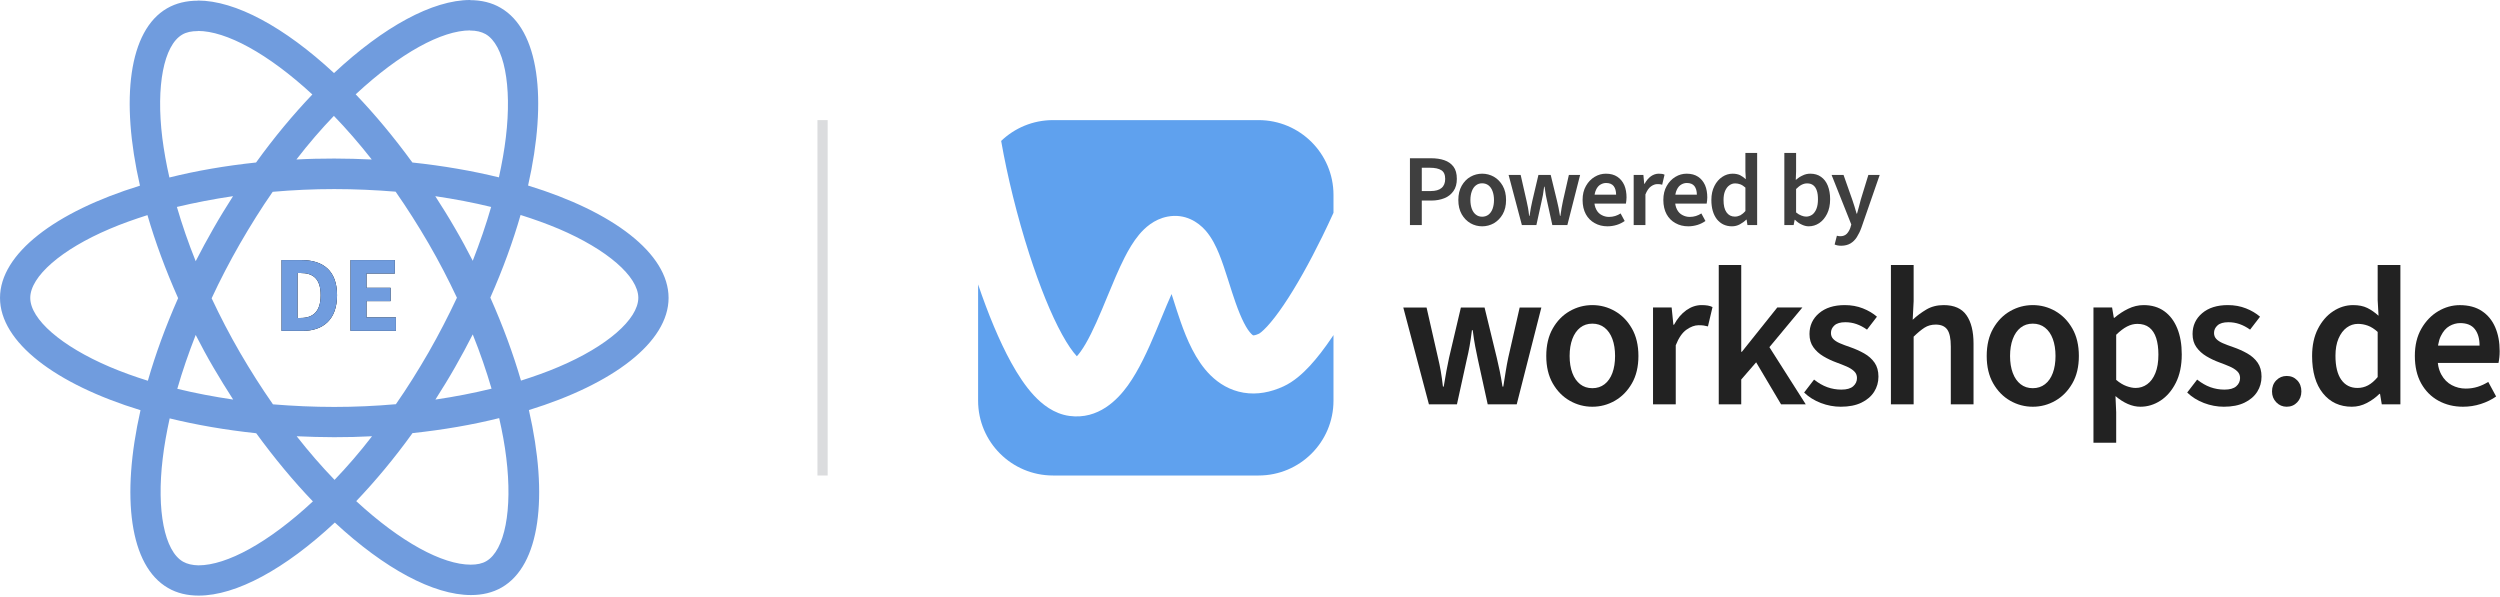 <?xml version="1.0" encoding="UTF-8" standalone="no"?><!DOCTYPE svg PUBLIC "-//W3C//DTD SVG 1.1//EN" "http://www.w3.org/Graphics/SVG/1.1/DTD/svg11.dtd"><svg width="100%" height="100%" viewBox="0 0 1042 249" version="1.1" xmlns="http://www.w3.org/2000/svg" xmlns:xlink="http://www.w3.org/1999/xlink" xml:space="preserve" xmlns:serif="http://www.serif.com/" style="fill-rule:evenodd;clip-rule:evenodd;stroke-linejoin:round;stroke-miterlimit:2;"><g><g transform="matrix(42.595,0,0,42.595,584.125,93.817)"><path d="M0.083,-0l0,-0.654l0.206,0c0.049,0 0.092,0.006 0.13,0.019c0.038,0.013 0.068,0.034 0.09,0.063c0.022,0.029 0.033,0.069 0.033,0.12c0,0.048 -0.011,0.088 -0.033,0.119c-0.022,0.031 -0.051,0.055 -0.089,0.07c-0.038,0.015 -0.08,0.023 -0.127,0.023l-0.094,-0l0,0.24l-0.116,0Zm0.116,-0.333l0.085,-0c0.049,-0 0.085,-0.01 0.108,-0.03c0.024,-0.02 0.036,-0.05 0.036,-0.089c-0,-0.041 -0.013,-0.07 -0.038,-0.085c-0.025,-0.016 -0.062,-0.024 -0.11,-0.024l-0.081,-0l0,0.228Z" style="fill:#1e1e1e;fill-opacity:0.85;fill-rule:nonzero;"/></g><g transform="matrix(42.595,0,0,42.595,606.087,93.817)"><path d="M0.274,0.012c-0.04,0 -0.079,-0.01 -0.114,-0.03c-0.036,-0.021 -0.064,-0.05 -0.086,-0.088c-0.022,-0.039 -0.033,-0.085 -0.033,-0.139c-0,-0.055 0.011,-0.101 0.033,-0.14c0.022,-0.038 0.05,-0.068 0.086,-0.088c0.035,-0.02 0.074,-0.03 0.114,-0.03c0.041,-0 0.079,0.01 0.115,0.03c0.035,0.02 0.064,0.05 0.086,0.088c0.022,0.039 0.033,0.085 0.033,0.14c0,0.054 -0.011,0.1 -0.033,0.139c-0.022,0.038 -0.051,0.067 -0.086,0.088c-0.036,0.02 -0.074,0.03 -0.115,0.03Zm0,-0.094c0.024,-0 0.045,-0.007 0.062,-0.02c0.018,-0.014 0.031,-0.033 0.04,-0.057c0.009,-0.025 0.014,-0.053 0.014,-0.086c-0,-0.033 -0.005,-0.062 -0.014,-0.086c-0.009,-0.025 -0.022,-0.044 -0.04,-0.058c-0.017,-0.013 -0.038,-0.02 -0.062,-0.02c-0.024,-0 -0.044,0.007 -0.061,0.02c-0.018,0.014 -0.031,0.033 -0.04,0.058c-0.009,0.024 -0.014,0.053 -0.014,0.086c0,0.033 0.005,0.061 0.014,0.086c0.009,0.024 0.022,0.043 0.04,0.057c0.017,0.013 0.037,0.02 0.061,0.02Z" style="fill:#1e1e1e;fill-opacity:0.85;fill-rule:nonzero;"/></g><g transform="matrix(42.595,0,0,42.595,627.759,93.817)"><path d="M0.154,-0l-0.13,-0.491l0.118,0l0.058,0.255c0.005,0.022 0.01,0.044 0.014,0.067c0.004,0.023 0.008,0.05 0.011,0.079l0.004,-0c0.005,-0.029 0.009,-0.056 0.013,-0.079c0.005,-0.023 0.009,-0.045 0.014,-0.067l0.06,-0.255l0.12,0l0.062,0.255c0.005,0.022 0.01,0.044 0.015,0.067c0.005,0.023 0.009,0.05 0.014,0.079l0.004,-0c0.005,-0.029 0.009,-0.056 0.012,-0.079c0.004,-0.023 0.008,-0.045 0.013,-0.067l0.058,-0.255l0.11,0l-0.125,0.491l-0.147,-0l-0.05,-0.228c-0.005,-0.022 -0.009,-0.044 -0.014,-0.066c-0.004,-0.023 -0.008,-0.05 -0.012,-0.082l-0.004,0c-0.004,0.032 -0.008,0.059 -0.012,0.082c-0.004,0.022 -0.009,0.044 -0.014,0.066l-0.05,0.228l-0.142,0Z" style="fill:#1e1e1e;fill-opacity:0.85;fill-rule:nonzero;"/></g><g transform="matrix(42.595,0,0,42.595,657.917,93.817)"><path d="M0.284,0.012c-0.046,0 -0.088,-0.01 -0.125,-0.031c-0.037,-0.02 -0.066,-0.049 -0.087,-0.087c-0.021,-0.039 -0.032,-0.085 -0.032,-0.14c-0,-0.053 0.011,-0.099 0.033,-0.137c0.022,-0.039 0.05,-0.068 0.085,-0.089c0.035,-0.021 0.071,-0.031 0.11,-0.031c0.045,0 0.082,0.01 0.112,0.03c0.03,0.02 0.052,0.047 0.068,0.082c0.015,0.035 0.022,0.076 0.022,0.121c0,0.011 -0.001,0.021 -0.002,0.031c-0.001,0.01 -0.002,0.02 -0.004,0.029l-0.338,-0l0,-0.088l0.242,-0c0,-0.035 -0.008,-0.063 -0.024,-0.084c-0.016,-0.02 -0.041,-0.03 -0.074,-0.03c-0.019,-0 -0.037,0.005 -0.054,0.015c-0.018,0.01 -0.033,0.027 -0.044,0.051c-0.012,0.024 -0.018,0.057 -0.018,0.1c0,0.039 0.007,0.07 0.02,0.094c0.013,0.025 0.031,0.043 0.053,0.054c0.022,0.012 0.046,0.018 0.071,0.018c0.021,-0 0.042,-0.003 0.061,-0.009c0.019,-0.006 0.036,-0.014 0.053,-0.025l0.04,0.074c-0.023,0.016 -0.048,0.029 -0.077,0.038c-0.029,0.009 -0.06,0.014 -0.091,0.014Z" style="fill:#1e1e1e;fill-opacity:0.85;fill-rule:nonzero;"/></g><g transform="matrix(42.595,0,0,42.595,677.808,93.817)"><path d="M0.073,-0l0,-0.491l0.095,-0l0.008,0.087l0.004,0c0.017,-0.032 0.038,-0.056 0.062,-0.074c0.025,-0.017 0.05,-0.025 0.077,-0.025c0.013,-0 0.023,0.001 0.032,0.002c0.009,0.002 0.017,0.004 0.024,0.008l-0.023,0.098c-0.008,-0.002 -0.015,-0.004 -0.022,-0.005c-0.006,-0.001 -0.015,-0.001 -0.026,-0.001c-0.019,-0 -0.04,0.007 -0.061,0.022c-0.022,0.015 -0.04,0.042 -0.055,0.079l0,0.3l-0.115,-0Z" style="fill:#1e1e1e;fill-opacity:0.85;fill-rule:nonzero;"/></g><g transform="matrix(42.595,0,0,42.595,691.575,93.817)"><path d="M0.284,0.012c-0.046,0 -0.088,-0.01 -0.125,-0.031c-0.037,-0.02 -0.066,-0.049 -0.087,-0.087c-0.021,-0.039 -0.032,-0.085 -0.032,-0.14c-0,-0.053 0.011,-0.099 0.033,-0.137c0.022,-0.039 0.05,-0.068 0.085,-0.089c0.035,-0.021 0.071,-0.031 0.11,-0.031c0.045,0 0.082,0.01 0.112,0.03c0.03,0.02 0.052,0.047 0.068,0.082c0.015,0.035 0.022,0.076 0.022,0.121c0,0.011 -0.001,0.021 -0.002,0.031c-0.001,0.01 -0.002,0.02 -0.004,0.029l-0.338,-0l0,-0.088l0.242,-0c0,-0.035 -0.008,-0.063 -0.024,-0.084c-0.016,-0.02 -0.041,-0.03 -0.074,-0.03c-0.019,-0 -0.037,0.005 -0.054,0.015c-0.018,0.01 -0.033,0.027 -0.044,0.051c-0.012,0.024 -0.018,0.057 -0.018,0.1c0,0.039 0.007,0.07 0.02,0.094c0.013,0.025 0.031,0.043 0.053,0.054c0.022,0.012 0.046,0.018 0.071,0.018c0.021,-0 0.042,-0.003 0.061,-0.009c0.019,-0.006 0.036,-0.014 0.053,-0.025l0.04,0.074c-0.023,0.016 -0.048,0.029 -0.077,0.038c-0.029,0.009 -0.06,0.014 -0.091,0.014Z" style="fill:#1e1e1e;fill-opacity:0.85;fill-rule:nonzero;"/></g><g transform="matrix(42.595,0,0,42.595,711.467,93.817)"><path d="M0.245,0.012c-0.061,0 -0.11,-0.023 -0.147,-0.068c-0.036,-0.046 -0.055,-0.109 -0.055,-0.189c0,-0.054 0.01,-0.099 0.03,-0.138c0.019,-0.038 0.045,-0.068 0.077,-0.089c0.032,-0.021 0.065,-0.031 0.101,-0.031c0.028,-0 0.052,0.005 0.072,0.014c0.019,0.01 0.038,0.023 0.057,0.04l-0.004,-0.079l-0,-0.178l0.115,-0l-0,0.706l-0.095,-0l-0.008,-0.053l-0.004,-0c-0.018,0.018 -0.039,0.033 -0.063,0.046c-0.024,0.013 -0.05,0.019 -0.076,0.019Zm0.028,-0.095c0.019,-0 0.037,-0.005 0.054,-0.013c0.016,-0.009 0.033,-0.023 0.049,-0.042l-0,-0.229c-0.017,-0.015 -0.034,-0.026 -0.05,-0.032c-0.017,-0.006 -0.033,-0.009 -0.05,-0.009c-0.021,-0 -0.04,0.006 -0.057,0.019c-0.018,0.012 -0.031,0.031 -0.042,0.055c-0.01,0.024 -0.015,0.053 -0.015,0.088c-0,0.053 0.009,0.093 0.029,0.121c0.02,0.028 0.047,0.042 0.082,0.042Z" style="fill:#1e1e1e;fill-opacity:0.85;fill-rule:nonzero;"/></g><g transform="matrix(42.595,0,0,42.595,733.787,93.817)"></g><g transform="matrix(42.595,0,0,42.595,740.602,93.817)"><path d="M0.311,0.012c-0.022,0 -0.045,-0.006 -0.068,-0.017c-0.023,-0.01 -0.045,-0.026 -0.066,-0.047l-0.003,0l-0.01,0.052l-0.091,-0l0,-0.706l0.115,-0l0,0.182l-0.003,0.082c0.021,-0.018 0.043,-0.033 0.068,-0.044c0.024,-0.012 0.049,-0.017 0.074,-0.017c0.041,-0 0.076,0.01 0.105,0.031c0.029,0.02 0.051,0.049 0.066,0.086c0.015,0.038 0.023,0.082 0.023,0.132c-0,0.056 -0.01,0.104 -0.03,0.144c-0.02,0.04 -0.046,0.07 -0.077,0.091c-0.032,0.021 -0.066,0.031 -0.103,0.031Zm-0.024,-0.095c0.022,-0 0.041,-0.007 0.059,-0.019c0.017,-0.013 0.031,-0.032 0.041,-0.057c0.01,-0.025 0.015,-0.056 0.015,-0.093c0,-0.033 -0.003,-0.061 -0.011,-0.084c-0.007,-0.023 -0.019,-0.041 -0.034,-0.053c-0.016,-0.013 -0.036,-0.019 -0.061,-0.019c-0.018,-0 -0.035,0.004 -0.053,0.013c-0.018,0.009 -0.036,0.023 -0.055,0.042l0,0.229c0.018,0.015 0.035,0.025 0.052,0.031c0.017,0.007 0.033,0.01 0.047,0.01Z" style="fill:#1e1e1e;fill-opacity:0.85;fill-rule:nonzero;"/></g><g transform="matrix(42.595,0,0,42.595,762.888,93.817)"><path d="M0.106,0.202c-0.014,-0 -0.025,-0.001 -0.035,-0.003c-0.011,-0.002 -0.02,-0.005 -0.029,-0.009l0.022,-0.086c0.007,0.002 0.013,0.003 0.018,0.004c0.006,0.001 0.011,0.001 0.016,0.001c0.026,0 0.047,-0.008 0.063,-0.024c0.015,-0.016 0.027,-0.036 0.035,-0.06l0.009,-0.031l-0.193,-0.485l0.117,-0l0.085,0.241c0.007,0.021 0.015,0.044 0.022,0.067c0.007,0.024 0.014,0.048 0.021,0.071l0.004,0c0.006,-0.023 0.013,-0.046 0.019,-0.069c0.006,-0.024 0.012,-0.047 0.018,-0.069l0.074,-0.241l0.111,-0l-0.178,0.513c-0.013,0.037 -0.029,0.069 -0.046,0.096c-0.017,0.027 -0.038,0.047 -0.063,0.062c-0.024,0.014 -0.055,0.022 -0.09,0.022Z" style="fill:#1e1e1e;fill-opacity:0.85;fill-rule:nonzero;"/></g><g transform="matrix(42.595,0,0,42.595,783.964,93.817)"></g><g><g><path d="M595.58,168.539l-10.688,-40.369l9.701,-0l4.769,20.965c0.438,1.809 0.822,3.659 1.151,5.55c0.329,1.891 0.63,4.042 0.904,6.454l0.329,-0c0.384,-2.412 0.754,-4.563 1.11,-6.454c0.357,-1.891 0.726,-3.741 1.11,-5.55l4.933,-20.965l9.866,-0l5.098,20.965c0.438,1.809 0.85,3.659 1.233,5.55c0.384,1.891 0.768,4.042 1.151,6.454l0.329,-0c0.384,-2.412 0.726,-4.563 1.028,-6.454c0.301,-1.891 0.644,-3.741 1.028,-5.55l4.768,-20.965l9.044,-0l-10.277,40.369l-12.086,-0l-4.111,-18.746c-0.384,-1.809 -0.754,-3.631 -1.11,-5.468c-0.356,-1.836 -0.699,-4.069 -1.028,-6.7l-0.329,-0c-0.328,2.631 -0.657,4.864 -0.986,6.7c-0.329,1.837 -0.713,3.659 -1.151,5.468l-4.111,18.746l-11.675,-0Z" style="fill:#222;fill-rule:nonzero;"/><path d="M663.69,169.525c-3.355,0 -6.493,-0.833 -9.415,-2.499c-2.922,-1.666 -5.284,-4.075 -7.087,-7.227c-1.803,-3.152 -2.705,-6.958 -2.705,-11.421c-0,-4.483 0.902,-8.306 2.705,-11.469c1.803,-3.163 4.165,-5.577 7.087,-7.243c2.922,-1.667 6.06,-2.5 9.415,-2.5c3.354,0 6.486,0.833 9.396,2.5c2.911,1.666 5.274,4.08 7.088,7.243c1.814,3.163 2.721,6.986 2.721,11.469c0,4.463 -0.907,8.269 -2.721,11.421c-1.814,3.152 -4.177,5.561 -7.088,7.227c-2.91,1.666 -6.042,2.499 -9.396,2.499Zm-0,-7.728c1.973,-0 3.672,-0.554 5.097,-1.661c1.425,-1.107 2.511,-2.669 3.256,-4.686c0.746,-2.017 1.119,-4.375 1.119,-7.072c-0,-2.696 -0.373,-5.059 -1.119,-7.087c-0.745,-2.028 -1.831,-3.601 -3.256,-4.719c-1.425,-1.118 -3.124,-1.677 -5.097,-1.677c-1.973,-0 -3.667,0.559 -5.082,1.677c-1.414,1.118 -2.499,2.691 -3.256,4.719c-0.756,2.028 -1.134,4.391 -1.134,7.087c0,2.697 0.378,5.055 1.134,7.072c0.757,2.017 1.842,3.579 3.256,4.686c1.415,1.107 3.109,1.661 5.082,1.661Z" style="fill:#222;fill-rule:nonzero;"/><path d="M688.98,168.539l-0,-40.386l7.76,-0l0.724,7.203l0.263,-0c1.425,-2.642 3.144,-4.668 5.155,-6.077c2.012,-1.408 4.12,-2.113 6.323,-2.113c1.02,0 1.888,0.063 2.606,0.19c0.718,0.126 1.373,0.337 1.965,0.632l-1.908,8.058c-0.624,-0.165 -1.21,-0.288 -1.758,-0.37c-0.548,-0.082 -1.256,-0.124 -2.122,-0.124c-1.611,0 -3.297,0.617 -5.056,1.85c-1.76,1.234 -3.254,3.402 -4.482,6.505l0,24.632l-9.47,-0Z" style="fill:#222;fill-rule:nonzero;"/><path d="M716.375,168.539l-0,-58.08l9.372,0l0,36.177l0.262,0l14.768,-18.483l10.458,-0l-13.747,16.542l15.16,23.844l-10.293,-0l-10.392,-17.53l-6.216,7.17l0,10.36l-9.372,-0Z" style="fill:#222;fill-rule:nonzero;"/><path d="M767.251,169.525c-2.829,0 -5.6,-0.518 -8.313,-1.554c-2.713,-1.035 -5.04,-2.491 -6.979,-4.366l4.143,-5.392c1.808,1.436 3.645,2.491 5.508,3.165c1.864,0.674 3.831,1.011 5.903,1.011c2.204,-0 3.835,-0.463 4.893,-1.389c1.058,-0.927 1.587,-2.075 1.587,-3.445c-0,-1.13 -0.4,-2.073 -1.201,-2.829c-0.8,-0.756 -1.839,-1.411 -3.116,-1.965c-1.278,-0.554 -2.667,-1.105 -4.168,-1.653c-1.962,-0.712 -3.804,-1.581 -5.526,-2.606c-1.721,-1.025 -3.116,-2.289 -4.185,-3.791c-1.069,-1.501 -1.603,-3.327 -1.603,-5.475c-0,-3.53 1.326,-6.424 3.98,-8.682c2.653,-2.259 6.227,-3.388 10.721,-3.388c2.73,0 5.24,0.452 7.531,1.357c2.291,0.904 4.253,2.063 5.886,3.477l-4.143,5.395c-1.447,-1.031 -2.911,-1.805 -4.391,-2.32c-1.48,-0.515 -3.031,-0.773 -4.653,-0.773c-2.039,0 -3.546,0.439 -4.522,1.316c-0.976,0.877 -1.464,1.93 -1.464,3.158c-0,0.997 0.315,1.831 0.945,2.499c0.631,0.668 1.546,1.263 2.747,1.784c1.201,0.52 2.645,1.066 4.333,1.636c2.083,0.724 4.023,1.593 5.821,2.607c1.798,1.014 3.239,2.296 4.325,3.847c1.085,1.551 1.628,3.5 1.628,5.846c-0,2.313 -0.6,4.415 -1.8,6.306c-1.201,1.891 -2.966,3.401 -5.295,4.53c-2.33,1.13 -5.194,1.694 -8.592,1.694Z" style="fill:#222;fill-rule:nonzero;"/><path d="M788.134,168.539l0,-58.08l9.471,0l-0,15.031l-0.395,7.794c1.71,-1.612 3.604,-3.035 5.682,-4.268c2.077,-1.233 4.491,-1.85 7.243,-1.85c4.352,0 7.513,1.401 9.48,4.202c1.968,2.801 2.952,6.75 2.952,11.847l-0,25.324l-9.472,-0l-0,-24.107c-0,-3.332 -0.493,-5.689 -1.48,-7.071c-0.987,-1.381 -2.587,-2.072 -4.801,-2.072c-1.776,0 -3.333,0.428 -4.67,1.283c-1.337,0.855 -2.851,2.105 -4.539,3.749l-0,28.218l-9.471,-0Z" style="fill:#222;fill-rule:nonzero;"/><path d="M847.265,169.525c-3.354,0 -6.493,-0.833 -9.414,-2.499c-2.922,-1.666 -5.284,-4.075 -7.088,-7.227c-1.803,-3.152 -2.705,-6.958 -2.705,-11.421c0,-4.483 0.902,-8.306 2.705,-11.469c1.804,-3.163 4.166,-5.577 7.088,-7.243c2.921,-1.667 6.06,-2.5 9.414,-2.5c3.354,0 6.486,0.833 9.397,2.5c2.911,1.666 5.273,4.08 7.087,7.243c1.815,3.163 2.722,6.986 2.722,11.469c-0,4.463 -0.907,8.269 -2.722,11.421c-1.814,3.152 -4.176,5.561 -7.087,7.227c-2.911,1.666 -6.043,2.499 -9.397,2.499Zm0,-7.728c1.974,-0 3.673,-0.554 5.098,-1.661c1.425,-1.107 2.51,-2.669 3.256,-4.686c0.745,-2.017 1.118,-4.375 1.118,-7.072c0,-2.696 -0.373,-5.059 -1.118,-7.087c-0.746,-2.028 -1.831,-3.601 -3.256,-4.719c-1.425,-1.118 -3.124,-1.677 -5.098,-1.677c-1.973,-0 -3.667,0.559 -5.081,1.677c-1.415,1.118 -2.5,2.691 -3.256,4.719c-0.756,2.028 -1.134,4.391 -1.134,7.087c-0,2.697 0.378,5.055 1.134,7.072c0.756,2.017 1.841,3.579 3.256,4.686c1.414,1.107 3.108,1.661 5.081,1.661Z" style="fill:#222;fill-rule:nonzero;"/><path d="M872.555,184.522l0,-56.369l7.761,-0l0.723,4.309l0.264,-0c1.71,-1.491 3.615,-2.747 5.714,-3.766c2.1,-1.02 4.251,-1.53 6.454,-1.53c3.366,0 6.23,0.847 8.592,2.541c2.363,1.693 4.169,4.08 5.418,7.161c1.25,3.081 1.875,6.698 1.875,10.853c-0,4.604 -0.817,8.531 -2.45,11.782c-1.634,3.251 -3.757,5.734 -6.372,7.449c-2.615,1.715 -5.418,2.573 -8.411,2.573c-1.765,0 -3.527,-0.389 -5.287,-1.168c-1.759,-0.778 -3.461,-1.869 -5.106,-3.272l0.296,6.709l-0,12.728l-9.471,0Zm17.562,-22.824c1.797,-0 3.414,-0.521 4.85,-1.562c1.437,-1.042 2.571,-2.593 3.405,-4.654c0.833,-2.061 1.25,-4.615 1.25,-7.662c-0,-2.686 -0.307,-4.985 -0.921,-6.898c-0.614,-1.913 -1.566,-3.379 -2.854,-4.399c-1.288,-1.02 -2.957,-1.529 -5.007,-1.529c-1.436,-0 -2.866,0.367 -4.292,1.101c-1.425,0.735 -2.933,1.88 -4.522,3.437l-0,18.812c1.458,1.217 2.886,2.08 4.284,2.589c1.398,0.51 2.667,0.765 3.807,0.765Z" style="fill:#222;fill-rule:nonzero;"/><path d="M926.918,169.525c-2.829,0 -5.6,-0.518 -8.313,-1.554c-2.713,-1.035 -5.04,-2.491 -6.98,-4.366l4.143,-5.392c1.809,1.436 3.645,2.491 5.509,3.165c1.864,0.674 3.831,1.011 5.903,1.011c2.204,-0 3.835,-0.463 4.893,-1.389c1.058,-0.927 1.587,-2.075 1.587,-3.445c-0,-1.13 -0.4,-2.073 -1.201,-2.829c-0.8,-0.756 -1.839,-1.411 -3.116,-1.965c-1.278,-0.554 -2.667,-1.105 -4.168,-1.653c-1.962,-0.712 -3.804,-1.581 -5.526,-2.606c-1.721,-1.025 -3.116,-2.289 -4.185,-3.791c-1.069,-1.501 -1.603,-3.327 -1.603,-5.475c-0,-3.53 1.326,-6.424 3.98,-8.682c2.653,-2.259 6.227,-3.388 10.721,-3.388c2.73,0 5.24,0.452 7.531,1.357c2.291,0.904 4.253,2.063 5.886,3.477l-4.143,5.395c-1.447,-1.031 -2.911,-1.805 -4.391,-2.32c-1.48,-0.515 -3.031,-0.773 -4.653,-0.773c-2.039,0 -3.546,0.439 -4.522,1.316c-0.976,0.877 -1.464,1.93 -1.464,3.158c-0,0.997 0.315,1.831 0.945,2.499c0.631,0.668 1.546,1.263 2.747,1.784c1.201,0.52 2.645,1.066 4.333,1.636c2.083,0.724 4.023,1.593 5.821,2.607c1.797,1.014 3.239,2.296 4.325,3.847c1.085,1.551 1.628,3.5 1.628,5.846c-0,2.313 -0.6,4.415 -1.801,6.306c-1.2,1.891 -2.965,3.401 -5.294,4.53c-2.33,1.13 -5.194,1.694 -8.592,1.694Z" style="fill:#222;fill-rule:nonzero;"/><path d="M953.095,169.525c-1.699,0 -3.143,-0.611 -4.332,-1.833c-1.19,-1.222 -1.784,-2.738 -1.784,-4.546c-0,-1.886 0.594,-3.432 1.784,-4.638c1.189,-1.206 2.633,-1.809 4.332,-1.809c1.754,0 3.212,0.603 4.374,1.809c1.162,1.206 1.744,2.752 1.744,4.638c-0,1.808 -0.582,3.324 -1.744,4.546c-1.162,1.222 -2.62,1.833 -4.374,1.833Z" style="fill:#222;fill-rule:nonzero;"/><path d="M980.26,169.525c-5.032,0 -9.052,-1.866 -12.061,-5.599c-3.009,-3.733 -4.514,-8.915 -4.514,-15.548c0,-4.384 0.809,-8.158 2.426,-11.321c1.617,-3.162 3.73,-5.601 6.339,-7.317c2.609,-1.716 5.388,-2.574 8.337,-2.574c2.313,0 4.272,0.392 5.878,1.176c1.606,0.784 3.176,1.872 4.711,3.264l-0.361,-6.512l0,-14.635l9.471,0l-0,58.08l-7.761,-0l-0.725,-4.375l-0.262,0c-1.48,1.48 -3.217,2.744 -5.213,3.791c-1.995,1.047 -4.084,1.57 -6.265,1.57Zm2.335,-7.827c1.579,-0 3.05,-0.365 4.415,-1.093c1.365,-0.729 2.7,-1.878 4.005,-3.446l0,-18.811c-1.371,-1.25 -2.736,-2.121 -4.095,-2.614c-1.36,-0.494 -2.735,-0.74 -4.128,-0.74c-1.709,-0 -3.271,0.518 -4.686,1.553c-1.414,1.036 -2.549,2.549 -3.404,4.539c-0.855,1.99 -1.283,4.388 -1.283,7.194c0,4.374 0.806,7.704 2.417,9.99c1.612,2.285 3.865,3.428 6.759,3.428Z" style="fill:#222;fill-rule:nonzero;"/><path d="M1026.57,169.525c-3.782,0 -7.194,-0.836 -10.236,-2.507c-3.042,-1.672 -5.44,-4.084 -7.194,-7.236c-1.754,-3.151 -2.631,-6.974 -2.631,-11.469c0,-4.385 0.904,-8.153 2.713,-11.305c1.809,-3.152 4.139,-5.577 6.989,-7.276c2.85,-1.699 5.865,-2.549 9.044,-2.549c3.672,-0 6.742,0.822 9.208,2.466c2.467,1.645 4.317,3.906 5.55,6.783c1.233,2.878 1.85,6.181 1.85,9.908c-0,0.877 -0.041,1.726 -0.124,2.548c-0.082,0.823 -0.205,1.617 -0.37,2.385l-27.789,-0l-0,-7.235l19.897,-0c-0,-2.905 -0.658,-5.194 -1.974,-6.866c-1.315,-1.671 -3.343,-2.507 -6.084,-2.507c-1.535,-0 -3.028,0.411 -4.481,1.233c-1.452,0.822 -2.658,2.22 -3.617,4.193c-0.959,1.973 -1.439,4.714 -1.439,8.222c-0,3.179 0.548,5.769 1.644,7.77c1.096,2 2.549,3.48 4.358,4.439c1.809,0.96 3.754,1.439 5.837,1.439c1.754,0 3.412,-0.247 4.974,-0.74c1.563,-0.493 3.029,-1.178 4.399,-2.055l3.289,6.084c-1.864,1.315 -3.988,2.357 -6.372,3.124c-2.384,0.767 -4.865,1.151 -7.441,1.151Z" style="fill:#222;fill-rule:nonzero;"/></g></g><path d="M417.284,58.74c5.611,-5.375 13.227,-8.678 21.615,-8.678l85.673,0c17.246,0 31.227,13.962 31.227,31.184l-0,7.446c-1.505,3.313 -3.068,6.631 -4.675,9.91c-5.335,10.887 -10.924,20.886 -16.083,28.5c-2.583,3.813 -4.921,6.821 -6.927,8.984c-0.996,1.073 -1.819,1.839 -2.46,2.358c-0.589,0.476 -0.882,0.628 -0.881,0.629c-1.514,0.695 -2.255,0.728 -2.434,0.721c-0.1,-0.048 -0.342,-0.195 -0.74,-0.585c-1.951,-1.913 -4.16,-6.107 -6.618,-13.077c-0.957,-2.712 -1.83,-5.463 -2.738,-8.324c-0.186,-0.586 -0.374,-1.177 -0.564,-1.772c-1.069,-3.353 -2.242,-6.954 -3.543,-10.152c-1.218,-2.995 -2.996,-6.801 -5.708,-9.866c-3.016,-3.407 -8.478,-7.141 -15.808,-5.73c-5.722,1.101 -9.59,4.815 -11.852,7.519c-2.415,2.888 -4.409,6.335 -6.065,9.588c-2.468,4.846 -4.941,10.834 -7.255,16.437c-0.736,1.784 -1.457,3.529 -2.156,5.185c-3.148,7.458 -6.006,13.517 -8.873,17.501c-0.636,0.885 -1.162,1.519 -1.579,1.97c-0.041,-0.043 -0.083,-0.088 -0.125,-0.133c-1.638,-1.764 -3.693,-4.681 -6.023,-8.911c-4.629,-8.404 -9.383,-20.215 -13.682,-33.569c-5.028,-15.614 -9.151,-32.428 -11.726,-47.135Zm138.515,80.917l-0,27.347c-0,17.222 -13.981,31.184 -31.227,31.184l-85.673,-0c-17.246,-0 -31.226,-13.962 -31.226,-31.184l-0,-48.457c4.131,12.146 8.814,23.551 13.778,32.564c2.822,5.123 5.979,9.926 9.49,13.707c3.283,3.534 8.249,7.671 14.857,8.549c11.983,1.592 19.996,-6.73 24.307,-12.721c4.653,-6.466 8.426,-14.883 11.525,-22.226c0.904,-2.14 1.753,-4.195 2.564,-6.159c1.462,-3.536 2.802,-6.779 4.122,-9.707c0.087,0.271 0.175,0.547 0.264,0.826c0.169,0.532 0.343,1.079 0.521,1.638c0.908,2.864 1.918,6.049 3.015,9.157c2.467,6.994 6.158,16.093 12.502,22.311c3.436,3.368 7.972,6.225 13.697,7.183c5.697,0.953 11.328,-0.182 16.616,-2.615c4.305,-1.98 7.999,-5.317 10.965,-8.515c3.123,-3.366 6.225,-7.446 9.223,-11.87c0.226,-0.335 0.453,-0.672 0.68,-1.012Zm-108.171,9.871c0.001,-0.007 0.052,-0.041 0.154,-0.078c-0.103,0.067 -0.154,0.086 -0.154,0.078Zm74.72,-9.73c0.031,0.007 0.046,0.014 0.046,0.016c-0,0.001 -0.015,-0.002 -0.046,-0.016Zm-0.026,-0.005c-0.035,-0.003 -0.034,-0.006 -0,-0Zm-28.592,-26.847c-0,0.003 -0.031,0.035 -0.093,0.086c0.062,-0.063 0.093,-0.089 0.093,-0.086Z" style="fill:#5fa1ee;"/></g><rect x="340.713" y="50.062" width="4.258" height="148.126" style="fill:#dbdcde;"/><g><path d="M278.662,124.154c0,-18.467 -23.117,-35.968 -58.561,-46.821c8.18,-36.138 4.545,-64.889 -11.473,-74.094c-3.693,-2.159 -8.009,-3.182 -12.724,-3.182l0,12.671c2.613,-0 4.715,0.511 6.475,1.477c7.725,4.432 11.077,21.308 8.464,43.014c-0.625,5.341 -1.647,10.966 -2.897,16.705c-11.133,-2.728 -23.288,-4.83 -36.069,-6.194c-7.667,-10.511 -15.619,-20.057 -23.628,-28.41c18.517,-17.217 35.898,-26.649 47.712,-26.649l0,-12.671c-15.62,0 -36.068,11.137 -56.743,30.456c-20.676,-19.205 -41.124,-30.229 -56.744,-30.229l-0,12.671c11.758,0 29.196,9.376 47.712,26.479c-7.951,8.352 -15.904,17.842 -23.458,28.353c-12.837,1.364 -24.992,3.466 -36.125,6.251c-1.307,-5.682 -2.272,-11.194 -2.954,-16.478c-2.669,-21.706 0.625,-38.582 8.293,-43.071c1.704,-1.022 3.92,-1.477 6.532,-1.477l-0,-12.671c-4.771,0 -9.088,1.023 -12.837,3.182c-15.961,9.205 -19.539,37.9 -11.303,73.924c-35.33,10.909 -58.334,28.354 -58.334,46.764c0,18.466 23.118,35.967 58.561,46.82c-8.179,36.138 -4.544,64.889 11.474,74.094c3.692,2.159 8.009,3.182 12.78,3.182c15.62,0 36.068,-11.137 56.744,-30.456c20.675,19.206 41.123,30.228 56.743,30.228c4.771,0 9.088,-1.022 12.836,-3.181c15.962,-9.205 19.54,-37.9 11.304,-73.924c35.216,-10.853 58.22,-28.354 58.22,-46.763Zm-73.953,-37.9c-2.102,7.33 -4.715,14.887 -7.668,22.444c-2.33,-4.546 -4.772,-9.091 -7.441,-13.637c-2.614,-4.545 -5.396,-8.977 -8.18,-13.296c8.066,1.193 15.847,2.671 23.289,4.489Zm-26.015,60.514c-4.43,7.671 -8.974,14.944 -13.689,21.705c-8.463,0.739 -17.04,1.137 -25.674,1.137c-8.577,0 -17.153,-0.398 -25.56,-1.08c-4.714,-6.761 -9.316,-13.977 -13.746,-21.592c-4.317,-7.443 -8.236,-15 -11.814,-22.614c3.522,-7.614 7.497,-15.228 11.757,-22.671c4.431,-7.671 8.975,-14.945 13.689,-21.707c8.463,-0.738 17.04,-1.136 25.674,-1.136c8.577,0 17.154,0.398 25.561,1.08c4.714,6.761 9.315,13.978 13.745,21.592c4.317,7.443 8.236,15.001 11.814,22.614c-3.578,7.615 -7.497,15.229 -11.757,22.672Zm18.347,-7.386c3.066,7.613 5.679,15.227 7.838,22.614c-7.441,1.818 -15.279,3.353 -23.402,4.546c2.783,-4.376 5.567,-8.864 8.18,-13.467c2.612,-4.545 5.054,-9.148 7.384,-13.693Zm-57.597,60.627c-5.282,-5.454 -10.564,-11.534 -15.79,-18.182c5.112,0.227 10.338,0.397 15.621,0.397c5.338,0 10.621,-0.113 15.79,-0.397c-5.112,6.648 -10.394,12.728 -15.621,18.182Zm-42.258,-33.467c-8.066,-1.193 -15.848,-2.671 -23.289,-4.489c2.102,-7.33 4.715,-14.887 7.668,-22.444c2.329,4.545 4.772,9.091 7.441,13.637c2.67,4.545 5.396,8.978 8.18,13.296Zm41.975,-118.244c5.282,5.454 10.564,11.534 15.791,18.182c-5.112,-0.227 -10.339,-0.397 -15.621,-0.397c-5.339,-0 -10.621,0.113 -15.79,0.397c5.112,-6.648 10.394,-12.728 15.62,-18.182Zm-42.032,33.467c-2.783,4.376 -5.567,8.864 -8.18,13.467c-2.612,4.545 -5.055,9.091 -7.384,13.636c-3.067,-7.613 -5.68,-15.227 -7.838,-22.614c7.441,-1.761 15.279,-3.296 23.402,-4.489Zm-51.405,71.14c-20.107,-8.58 -33.114,-19.831 -33.114,-28.751c-0,-8.922 13.007,-20.229 33.114,-28.752c4.885,-2.102 10.224,-3.978 15.734,-5.739c3.238,11.137 7.498,22.729 12.78,34.604c-5.226,11.819 -9.429,23.353 -12.61,34.433c-5.623,-1.761 -10.962,-3.693 -15.904,-5.795Zm30.559,81.197c-7.725,-4.432 -11.076,-21.308 -8.463,-43.014c0.624,-5.341 1.647,-10.966 2.896,-16.705c11.133,2.728 23.289,4.83 36.069,6.193c7.668,10.512 15.619,20.059 23.628,28.411c-18.516,17.217 -35.898,26.649 -47.712,26.649c-2.555,-0.057 -4.714,-0.568 -6.418,-1.534Zm134.73,-43.298c2.67,21.706 -0.625,38.581 -8.293,43.07c-1.704,1.023 -3.919,1.478 -6.532,1.478c-11.758,-0 -29.195,-9.376 -47.712,-26.479c7.952,-8.353 15.904,-17.842 23.459,-28.353c12.836,-1.364 24.991,-3.466 36.125,-6.251c1.306,5.739 2.328,11.251 2.953,16.535Zm21.868,-37.899c-4.885,2.102 -10.224,3.977 -15.734,5.739c-3.237,-11.137 -7.497,-22.729 -12.779,-34.604c5.225,-11.819 9.429,-23.353 12.609,-34.434c5.623,1.762 10.963,3.694 15.961,5.796c20.107,8.58 33.115,19.83 33.115,28.752c-0.057,8.92 -13.064,20.228 -33.172,28.751Z" style="fill:#709cde;fill-rule:nonzero;"/><path d="M117.357,137.916l-0,-29.512l8.328,-0c9.008,-0 14.802,4.481 14.802,14.62c-0,10.14 -5.794,14.892 -14.439,14.892l-8.691,0Zm6.653,-5.386l1.268,-0c5.024,-0 8.374,-2.444 8.374,-9.506c-0,-7.061 -3.35,-9.233 -8.374,-9.233l-1.268,-0l0,18.739Zm22.089,5.386l0,-29.512l18.469,-0l-0,5.613l-11.814,-0l-0,5.929l10.049,0l-0,5.568l-10.049,-0l-0,6.79l12.267,-0l-0,5.612l-18.922,0Z" style="fill-rule:nonzero;"/><path d="M117.357,137.916l-0,-29.512l8.328,-0c9.008,-0 14.802,4.481 14.802,14.62c-0,10.14 -5.794,14.892 -14.439,14.892l-8.691,0Zm6.653,-5.386l1.268,-0c5.024,-0 8.374,-2.444 8.374,-9.506c-0,-7.061 -3.35,-9.233 -8.374,-9.233l-1.268,-0l0,18.739Zm22.089,5.386l0,-29.512l18.469,-0l-0,5.613l-11.814,-0l-0,5.929l10.049,0l-0,5.568l-10.049,-0l-0,6.79l12.267,-0l-0,5.612l-18.922,0Z" style="fill:#709cde;fill-rule:nonzero;"/></g></svg>
